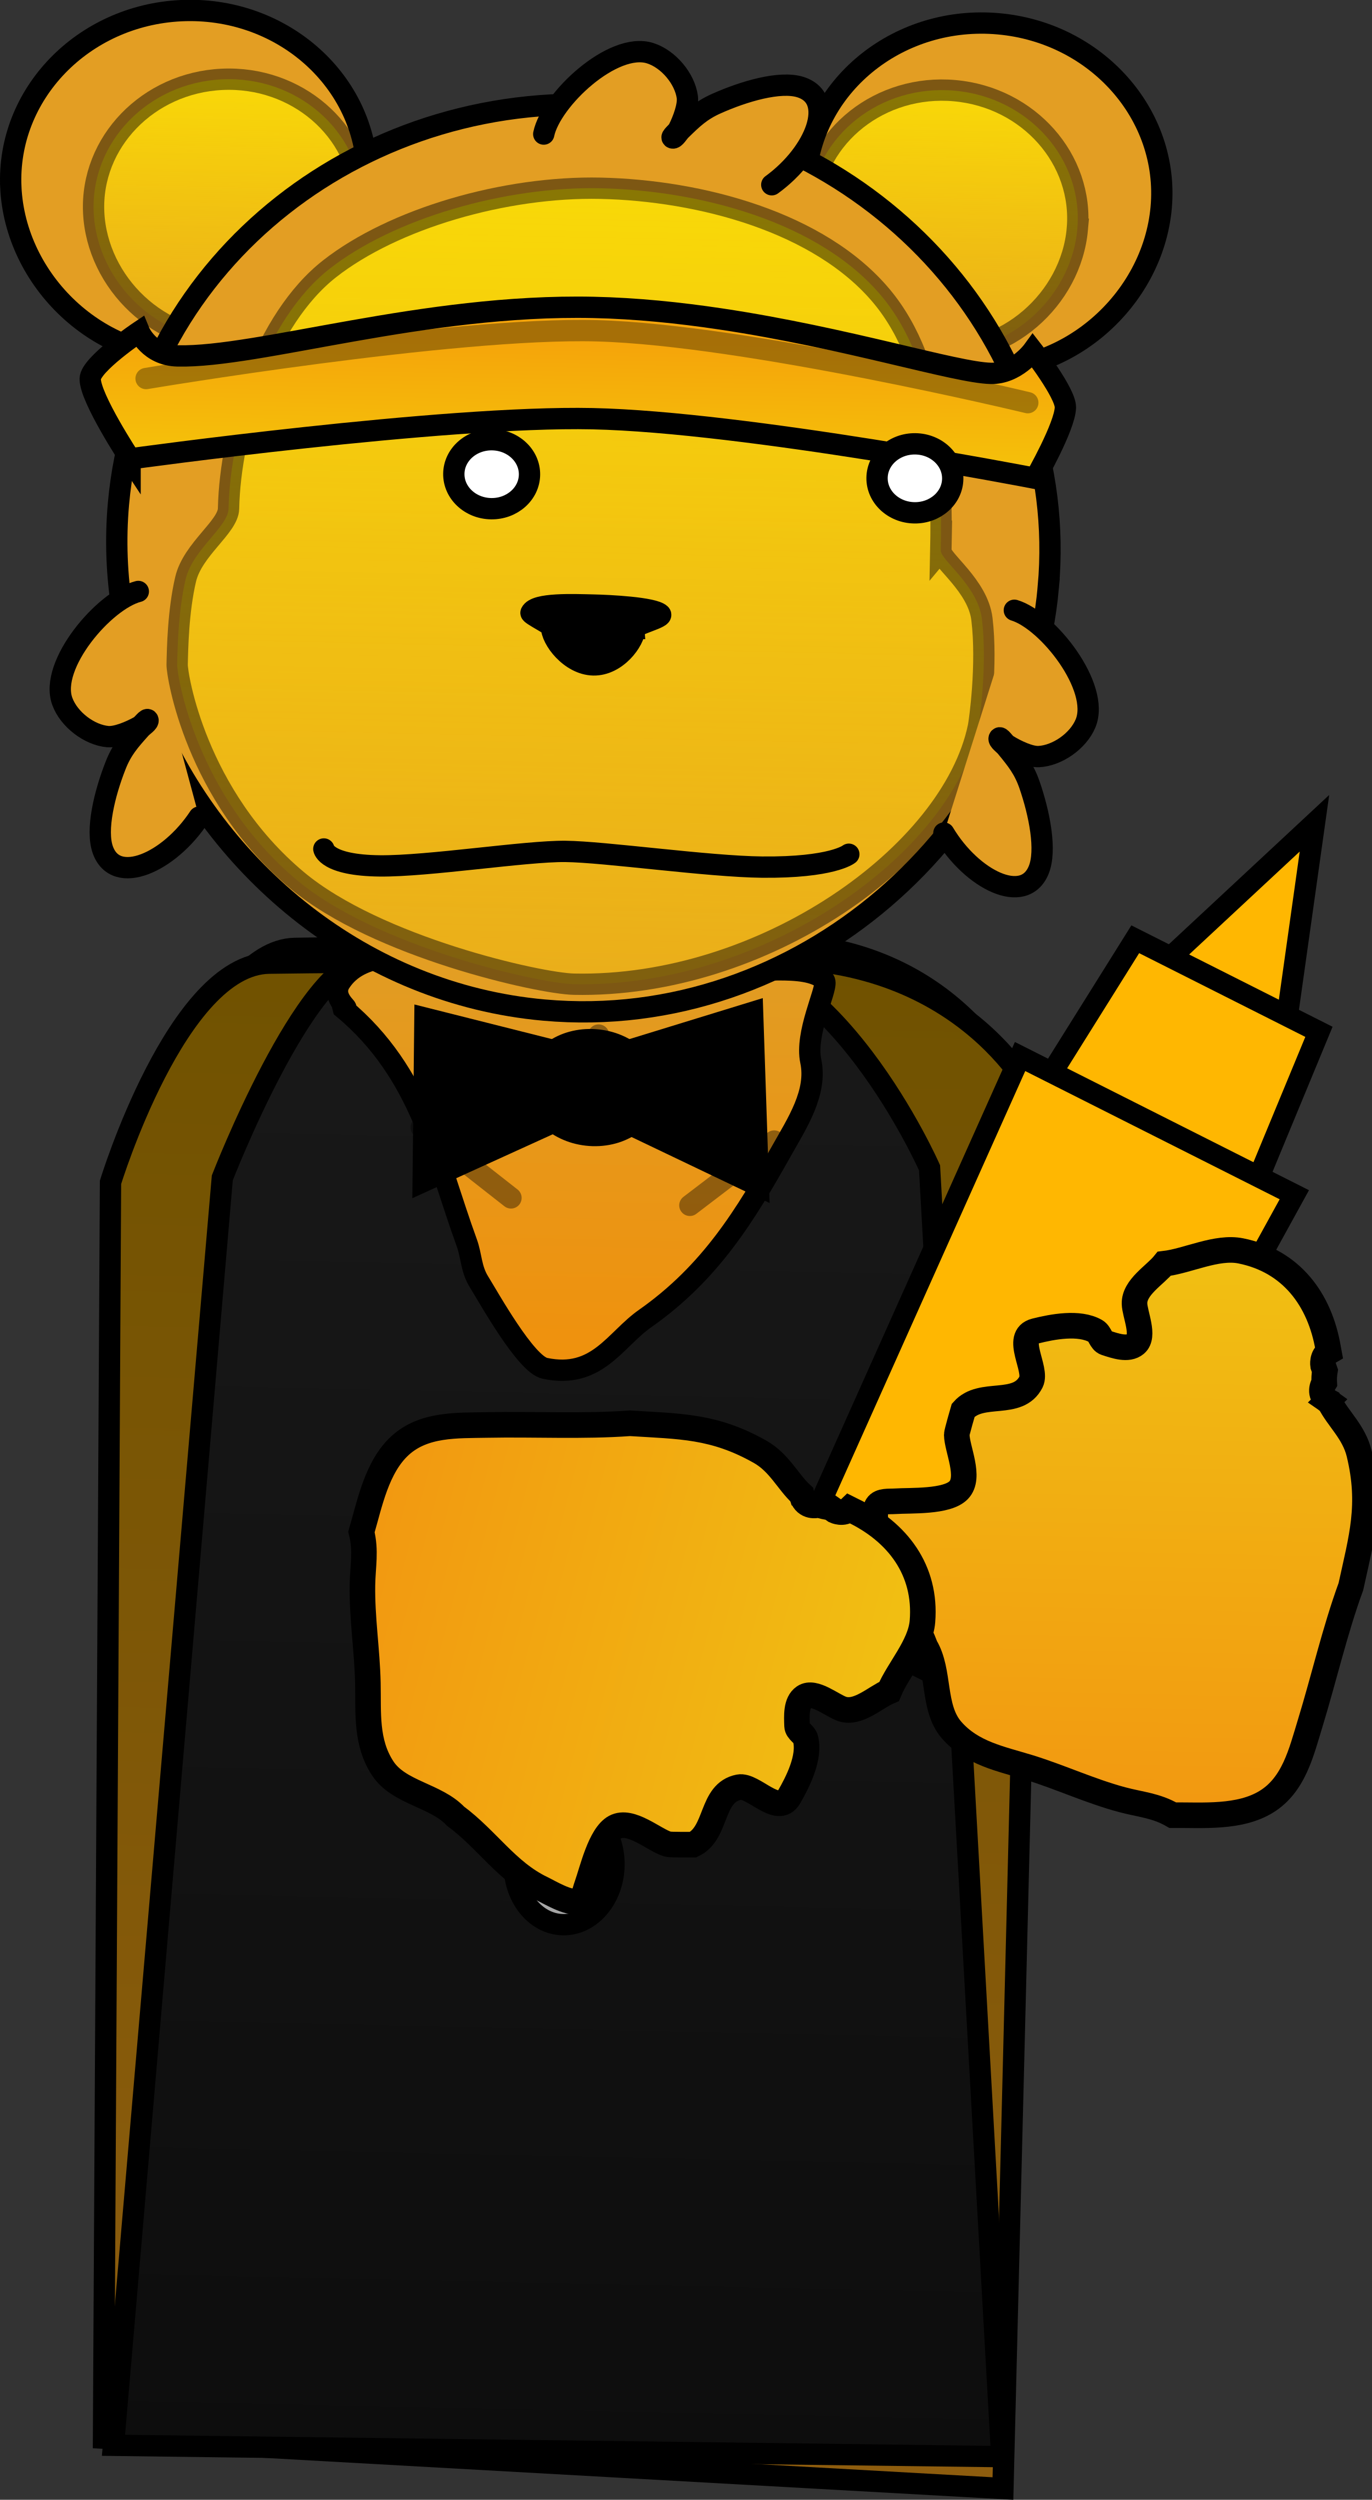 <svg version="1.1" xmlns="http://www.w3.org/2000/svg" xmlns:xlink="http://www.w3.org/1999/xlink" width="161.004" height="293.194" viewBox="0,0,161.004,293.194"><rect x="0" y="0" width="161.004" height="293.194" fill="#333333" stroke="none"/><defs><linearGradient x1="322.07" y1="178.794" x2="318.235" y2="357.597" gradientUnits="userSpaceOnUse" id="color-1"><stop offset="0" stop-color="#eca526"/><stop offset="1" stop-color="#a56d11"/></linearGradient><linearGradient x1="321.064" y1="182.796" x2="317.607" y2="343.958" gradientUnits="userSpaceOnUse" id="color-2"><stop offset="0" stop-color="#ffea00" stop-opacity="0.776"/><stop offset="1" stop-color="#ffde00" stop-opacity="0.251"/></linearGradient><linearGradient x1="321.261" y1="180.575" x2="317.426" y2="359.378" gradientUnits="userSpaceOnUse" id="color-3"><stop offset="0" stop-color="#705200"/><stop offset="1" stop-color="#8e5d0e"/></linearGradient><linearGradient x1="320.569" y1="179.955" x2="316.733" y2="358.758" gradientUnits="userSpaceOnUse" id="color-4"><stop offset="0" stop-color="#191919"/><stop offset="1" stop-color="#0d0d0d"/></linearGradient><linearGradient x1="280.507" y1="77.943" x2="279.849" y2="108.601" gradientUnits="userSpaceOnUse" id="color-5"><stop offset="0" stop-color="#ffea00" stop-opacity="0.776"/><stop offset="1" stop-color="#ffde00" stop-opacity="0.251"/></linearGradient><linearGradient x1="321.711" y1="180.911" x2="320.671" y2="229.398" gradientUnits="userSpaceOnUse" id="color-6"><stop offset="0" stop-color="#e19c23"/><stop offset="1" stop-color="#f0910c"/></linearGradient><linearGradient x1="364.454" y1="79.23" x2="363.797" y2="109.888" gradientUnits="userSpaceOnUse" id="color-7"><stop offset="0" stop-color="#ffea00" stop-opacity="0.776"/><stop offset="1" stop-color="#ffde00" stop-opacity="0.251"/></linearGradient><linearGradient x1="322.465" y1="90.704" x2="320.462" y2="184.083" gradientUnits="userSpaceOnUse" id="color-8"><stop offset="0" stop-color="#ffea00" stop-opacity="0.776"/><stop offset="1" stop-color="#ffde00" stop-opacity="0.251"/></linearGradient><linearGradient x1="321.366" y1="108.668" x2="321.014" y2="125.059" gradientUnits="userSpaceOnUse" id="color-9"><stop offset="0" stop-color="#f5a40a"/><stop offset="1" stop-color="#f5c60a"/></linearGradient><linearGradient x1="319.734" y1="239.477" x2="319.522" y2="249.338" gradientUnits="userSpaceOnUse" id="color-10"><stop offset="0" stop-color="#c6c6c6"/><stop offset="1" stop-color="#a1a1a1"/></linearGradient><linearGradient x1="319.761" y1="260.942" x2="319.51" y2="272.645" gradientUnits="userSpaceOnUse" id="color-11"><stop offset="0" stop-color="#c6c6c6"/><stop offset="1" stop-color="#a1a1a1"/></linearGradient><linearGradient x1="319.779" y1="280.311" x2="319.477" y2="294.398" gradientUnits="userSpaceOnUse" id="color-12"><stop offset="0" stop-color="#c6c6c6"/><stop offset="1" stop-color="#a1a1a1"/></linearGradient><linearGradient x1="385.524" y1="214.991" x2="384.099" y2="281.403" gradientUnits="userSpaceOnUse" id="color-13"><stop offset="0" stop-color="#f1c012"/><stop offset="1" stop-color="#f29811"/></linearGradient><linearGradient x1="358.338" y1="271.915" x2="294.082" y2="255.069" gradientUnits="userSpaceOnUse" id="color-14"><stop offset="0" stop-color="#f1c012"/><stop offset="1" stop-color="#f29811"/></linearGradient></defs><g transform="translate(-253.429,-68.656)"><g stroke-miterlimit="10"><path d="M269.579,352.914l0.965,-147.289c0,0 7.376,-25.546 17.489,-25.734c10.043,-0.187 33.839,-0.233 54.632,-0.621c22.552,-0.42 29.983,16.91 29.983,16.91l-4.02,162.498z" fill="url(#color-1)" stroke="#000000" stroke-width="2.5" stroke-linecap="butt"/><path d="M277.855,326.125l0.794,-121.243c0,0 1.689,-5.851 4.507,-11.402c2.525,-4.974 5.955,-9.708 9.889,-9.781c8.267,-0.154 27.855,-0.192 44.971,-0.511c18.564,-0.346 24.68,13.92 24.68,13.92l-3.309,133.762c0,0 -2.773,7.434 -13.214,11.159c-7.669,2.736 -22.367,2.16 -28.501,1.803c-6.574,-0.383 -24.318,-3.489 -33.036,-8.075c-7.66,-4.03 -6.782,-9.631 -6.782,-9.631z" fill="url(#color-2)" stroke-opacity="0.475" stroke="#000000" stroke-width="2.5" stroke-linecap="butt"/><path d="M265.576,354.627l0.821,-147.292c0,0 7.823,-25.536 18.599,-25.71c10.701,-0.173 36.056,-0.186 58.211,-0.544c24.029,-0.388 31.971,16.952 31.971,16.952l-4.055,162.498z" fill="url(#color-3)" stroke="#000000" stroke-width="2.5" stroke-linecap="butt"/><path d="M266.746,355.462l12.77,-148.653c0,0 9.809,-25.292 16.965,-25.544c7.107,-0.25 23.942,-0.446 38.656,-0.963c15.958,-0.562 27.375,25.324 27.375,25.324l8.468,151.165z" fill="url(#color-4)" stroke="#000000" stroke-width="2.5" stroke-linecap="butt"/><g stroke-width="2.5" stroke-linecap="butt"><path d="M254.7,90.621c-0.508,-10.902 8.443,-20.177 19.994,-20.715c11.551,-0.538 21.326,7.863 21.834,18.765c0.508,10.902 -8.489,21.328 -20.039,21.866c-11.551,0.538 -21.281,-9.014 -21.789,-19.916z" fill="#e39e23" stroke="#000000"/><path d="M264.423,93.575c-0.383,-8.218 6.364,-15.208 15.071,-15.614c8.706,-0.406 16.075,5.927 16.458,14.145c0.383,8.218 -6.399,16.076 -15.105,16.482c-8.706,0.406 -16.041,-6.795 -16.424,-15.012z" fill="url(#color-5)" stroke-opacity="0.451" stroke="#000000"/></g><g stroke-width="2.5" stroke-linecap="round"><path d="M293.661,186.739c1.346,0.628 -1.558,-0.93 -0.306,-2.861c1.169,-1.804 3.079,-2.658 5.517,-2.963c7.484,-0.939 30.822,0.519 38.817,1.563c3.128,0.409 9.288,-0.793 11.939,0.706c0.273,0.154 0.559,0.377 0.601,0.641c0.175,1.094 -2.341,6.059 -1.657,9.281c0.782,3.684 -1.587,7.261 -3.432,10.537c-4.178,7.416 -8.272,14.239 -16.009,19.663c-3.553,2.491 -5.631,7.128 -11.754,5.841c-2.25,-0.473 -6.584,-8.293 -7.735,-10.139c-0.957,-1.535 -0.87,-3.037 -1.446,-4.615c-3.575,-9.807 -5.328,-19.847 -14.489,-27.469z" fill="url(#color-6)" stroke="#000000"/><path d="M313.394,209.156l-10.54,-8.264" fill="none" stroke-opacity="0.38" stroke="#000000"/><path d="M344.277,202.486l-9.892,7.543" fill="none" stroke-opacity="0.38" stroke="#000000"/><path d="M324.162,193.593l-0.488,-3.536" fill="none" stroke-opacity="0.38" stroke="#000000"/></g><g stroke-width="2.5" stroke-linecap="butt"><path d="M389.694,93.003c-0.975,10.87 -11.106,19.997 -22.623,18.963c-11.517,-1.033 -20.058,-11.835 -19.083,-22.705c0.975,-10.87 11.102,-18.845 22.619,-17.812c11.517,1.033 20.063,10.683 19.087,21.553z" fill="#e39e23" stroke="#000000"/><path d="M379.853,95.537c-0.735,8.194 -8.371,15.073 -17.053,14.294c-8.681,-0.779 -15.119,-8.921 -14.384,-17.114c0.735,-8.194 8.368,-14.205 17.049,-13.426c8.681,0.779 15.123,8.053 14.387,16.246z" fill="url(#color-7)" stroke-opacity="0.451" stroke="#000000"/></g><path d="M376.45,137.512c-2.552,28.44 -29.057,52.317 -59.189,49.614c-21.129,-1.896 -38.43,-16.358 -46.003,-34.636c-3.227,-7.789 -4.687,-16.27 -3.925,-24.768c2.552,-28.44 29.047,-49.304 59.178,-46.6c30.132,2.703 52.49,27.95 49.938,56.39z" fill="#e39e23" stroke="#000000" stroke-width="2.5" stroke-linecap="butt"/><path d="M363.831,133.233c-0.024,1.108 4.353,4.112 4.827,8.024c0.654,5.409 -0.287,12.039 -0.418,12.667c-3.117,14.911 -25.274,30.642 -47.478,30.166c-4.014,-0.086 -23.087,-4.344 -32.473,-12.192c-11.931,-9.976 -14.097,-24.138 -14.071,-25.282c0.042,-1.877 0.117,-6.287 0.996,-10.025c0.824,-3.503 4.989,-6.132 5.035,-8.28c0.2,-9.324 4.286,-22.198 11.858,-28.13c7.51,-5.883 20.562,-9.686 31.79,-9.445c11.689,0.251 25.751,3.968 33.01,12.682c6.743,8.095 7.115,20.872 6.923,29.816z" fill="url(#color-8)" stroke-opacity="0.451" stroke="#000000" stroke-width="2.5" stroke-linecap="butt"/><path d="M268.694,122.48c0,0 -4.725,-7.174 -4.678,-9.401c0.036,-1.68 5.76,-5.518 5.76,-5.518c0,0 1.138,2.769 4.513,2.841c9.531,0.204 28.862,-6.118 48.776,-5.691c5.037,0.108 10.108,0.631 14.969,1.359c14.741,2.206 27.555,6.291 31.661,6.379c2.966,0.064 4.936,-2.639 4.936,-2.639c0,0 3.858,4.959 3.822,6.638c-0.048,2.228 -3.533,8.31 -3.533,8.31c0,0 -34.061,-6.61 -51.952,-6.994c-17.509,-0.376 -54.274,4.716 -54.274,4.716z" fill="url(#color-9)" stroke="#000000" stroke-width="2.5" stroke-linecap="butt"/><path d="M270.571,113.055c0,0 36.031,-6.063 52.92,-5.601c17.574,0.481 50.55,8.431 50.55,8.431" fill="none" stroke-opacity="0.322" stroke="#000000" stroke-width="2.5" stroke-linecap="round"/><path d="M317.238,84.381c0.836,-4.025 8.114,-10.858 12.477,-9.489c2.168,0.681 4.082,3.009 4.369,5.137c0.133,0.986 -0.446,2.628 -1.046,3.809c-0.17,0.334 -0.962,0.911 -0.688,1c0.275,0.089 0.645,-0.605 0.959,-0.912c1.402,-1.37 2.363,-2.305 4.193,-3.121c3.243,-1.447 7.461,-2.682 9.85,-1.935c4.286,1.341 1.848,7.676 -3.355,11.456" fill="#e39e23" stroke="#000000" stroke-width="2.5" stroke-linecap="round"/><path d="M372.462,140.232c3.936,1.185 10.105,9.034 8.359,13.26c-0.868,2.1 -3.355,3.803 -5.5,3.902c-0.994,0.046 -2.579,-0.674 -3.703,-1.376c-0.318,-0.198 -0.823,-1.039 -0.935,-0.773c-0.112,0.266 0.546,0.695 0.824,1.035c1.242,1.517 2.089,2.556 2.742,4.45c1.157,3.357 2.018,7.668 1.064,9.982c-1.712,4.152 -7.808,1.168 -11.118,-4.346" fill="#e39e23" stroke="#000000" stroke-width="2.5" stroke-linecap="round"/><path d="M276.798,164.492c-3.543,5.367 -9.762,8.087 -11.294,3.865c-0.854,-2.353 0.191,-6.622 1.491,-9.927c0.733,-1.864 1.624,-2.866 2.93,-4.328c0.293,-0.328 0.969,-0.728 0.868,-0.999c-0.101,-0.271 -0.642,0.547 -0.968,0.732c-1.153,0.653 -2.767,1.304 -3.758,1.216c-2.139,-0.191 -4.55,-1.998 -5.328,-4.134c-1.564,-4.297 4.936,-11.874 8.92,-12.89" fill="#e39e23" stroke="#000000" stroke-width="2.5" stroke-linecap="round"/><path d="M327.925,142.373c-0.031,1.461 -2.167,4.326 -4.866,4.268c-2.699,-0.058 -4.94,-3.017 -4.909,-4.477c0.004,-0.209 -2.498,-1.447 -2.409,-1.64c0.532,-1.157 5.041,-0.95 7.354,-0.9c1.765,0.038 6.985,0.289 7.828,1.066c0.446,0.411 -2.986,1.178 -2.997,1.683z" fill="#000000" stroke="#000000" stroke-width="2.5" stroke-linecap="butt"/><path d="M324.883,244.52c-0.058,2.723 -2.459,4.88 -5.361,4.817c-2.902,-0.062 -5.208,-2.32 -5.15,-5.043c0.058,-2.723 2.459,-4.88 5.361,-4.817c2.902,0.062 5.208,2.32 5.15,5.043z" fill="url(#color-10)" stroke="#000000" stroke-width="2.5" stroke-linecap="butt"/><path d="M325.053,266.91c-0.069,3.232 -2.551,5.799 -5.543,5.735c-2.992,-0.064 -5.362,-2.736 -5.292,-5.968c0.069,-3.232 2.551,-5.799 5.543,-5.735c2.992,0.064 5.362,2.736 5.292,5.968z" fill="url(#color-11)" stroke="#000000" stroke-width="2.5" stroke-linecap="butt"/><path d="M325.479,287.48c-0.083,3.89 -2.771,6.987 -6.002,6.918c-3.232,-0.069 -5.784,-3.279 -5.7,-7.169c0.083,-3.89 2.771,-6.987 6.002,-6.918c3.232,0.069 5.784,3.279 5.7,7.169z" fill="url(#color-12)" stroke="#000000" stroke-width="2.5" stroke-linecap="butt"/><g fill="#000000" stroke="#000000" stroke-width="2.5"><path d="M323.229,193.086l18.517,-5.69l0.68,20.346l-19.729,-9.426l-19.61,8.923l0.207,-19.17z" stroke-linecap="round"/><path d="M329.807,196.415c0.018,3.104 -3.03,5.532 -6.808,5.422c-3.778,-0.11 -6.855,-2.716 -6.873,-5.82c-0.018,-3.104 3.03,-5.532 6.808,-5.422c3.778,0.11 6.855,2.716 6.873,5.82z" stroke-linecap="butt"/></g><g fill="#ffb701" stroke="#000000" stroke-width="2.5" stroke-linecap="butt"><path d="M386.803,184.644l20.878,-19.43l-3.94,27.963z"/><path d="M408.207,189.678c0,0 -3.358,8.11 -5.068,12.24c-1.753,4.234 -5.325,12.861 -5.325,12.861l-25.596,-12.894l14.434,-23.065z"/><path d="M344.799,255.847l28.335,-63.274l32.183,16.212c0,0 -11.485,20.867 -17.121,31.108c-5.499,9.991 -16.295,29.606 -16.295,29.606z"/></g><path d="M409.228,232.958c0.079,0.056 0.157,0.105 0.233,0.145c0.992,1.975 2.857,3.497 3.472,6.055c1.449,6.029 0.287,9.808 -0.977,15.59c-1.892,5.182 -3.165,10.768 -4.797,16.093c-1.033,3.369 -1.903,7.154 -5.121,9.136c-3.149,1.939 -7.486,1.556 -10.988,1.576c-1.968,-1.14 -3.799,-1.244 -5.934,-1.815c-3.731,-0.997 -7.233,-2.641 -10.895,-3.771c-3.329,-1.027 -6.735,-1.638 -9.137,-4.412c-2.254,-2.602 -1.325,-6.839 -3.055,-9.76c-1.623,-4.326 -4.634,-7.606 -5.39,-12.079c-0.148,-0.877 -0.872,-3.524 -0.272,-4.458c0.389,-0.605 1.378,-0.473 2.096,-0.52c1.85,-0.121 6.08,0.121 7.462,-1.3c1.464,-1.504 -0.203,-4.834 -0.221,-6.509c-0.003,-0.271 0.745,-2.813 0.76,-2.867c2.117,-2.395 6.416,-0.277 7.957,-3.323c0.767,-1.516 -2.038,-5.327 0.492,-5.965c1.981,-0.5 5.161,-1.118 7.096,0.006c0.522,0.303 0.608,1.187 1.182,1.373c1.108,0.36 2.608,0.892 3.5,0.143c1.11,-0.931 -0.097,-3.5 -0.128,-4.728c-0.049,-1.948 2.41,-3.343 3.491,-4.691c2.768,-0.326 6.143,-2.076 8.979,-1.508c5.908,1.183 9.287,5.686 10.26,11.466c0.023,0.136 0.047,0.265 0.07,0.387c-0.856,0.498 -0.673,1.586 -0.673,1.586l0.218,0.625c-0.083,0.502 -0.105,0.967 -0.08,1.401c-0.151,0.245 -0.717,1.327 0.4,2.124z" fill="url(#color-13)" stroke="#000000" stroke-width="3" stroke-linecap="butt"/><path d="M353.039,168.848c0,0 -1.948,1.593 -10.185,1.51c-6.294,-0.063 -18.476,-1.797 -23.087,-1.843c-4.655,-0.047 -16.094,1.758 -21.756,1.701c-6.289,-0.063 -6.58,-1.985 -6.58,-1.985" fill="none" stroke="#000000" stroke-width="2.5" stroke-linecap="round"/><path d="M315.566,124.335c-0.03,2.235 -2.043,4.019 -4.495,3.986c-2.453,-0.033 -4.417,-1.871 -4.386,-4.106c0.03,-2.235 2.043,-4.019 4.495,-3.986c2.453,0.033 4.417,1.871 4.386,4.106z" fill="#ffffff" stroke="#000000" stroke-width="2.5" stroke-linecap="butt"/><path d="M365.232,124.818c-0.03,2.235 -2.043,4.019 -4.495,3.986c-2.453,-0.033 -4.417,-1.871 -4.386,-4.106c0.03,-2.235 2.043,-4.019 4.495,-3.986c2.453,0.033 4.417,1.871 4.386,4.106z" fill="#ffffff" stroke="#000000" stroke-width="2.5" stroke-linecap="butt"/><path d="M347.562,244.191c0.459,1.293 1.655,1.045 1.933,0.967c0.41,0.143 0.863,0.25 1.369,0.308l0.541,0.381c0,0 0.996,0.474 1.71,-0.212c0.111,0.056 0.229,0.114 0.353,0.173c5.292,2.521 8.695,7.006 8.212,13.011c-0.232,2.883 -2.84,5.649 -3.913,8.221c-1.593,0.67 -3.61,2.652 -5.469,2.07c-1.172,-0.367 -3.311,-2.232 -4.511,-1.42c-0.965,0.653 -0.865,2.241 -0.823,3.405c0.022,0.603 0.848,0.929 0.996,1.514c0.55,2.17 -0.916,5.058 -1.941,6.826c-1.308,2.257 -4.203,-1.485 -5.872,-1.163c-3.352,0.647 -2.494,5.362 -5.378,6.74c-0.056,-0 -2.706,0.022 -2.966,-0.055c-1.606,-0.477 -4.351,-2.993 -6.199,-1.998c-1.745,0.94 -2.673,5.074 -3.297,6.82c-0.242,0.677 -0.386,1.665 -1.074,1.873c-1.062,0.321 -3.409,-1.101 -4.212,-1.485c-4.094,-1.954 -6.423,-5.749 -10.137,-8.496c-2.335,-2.465 -6.664,-2.734 -8.548,-5.615c-2.008,-3.071 -1.662,-6.513 -1.736,-9.997c-0.082,-3.831 -0.703,-7.651 -0.638,-11.512c0.037,-2.21 0.439,-3.999 -0.118,-6.204c0.979,-3.363 1.801,-7.639 4.529,-10.135c2.788,-2.551 6.667,-2.35 10.19,-2.419c5.568,-0.109 11.289,0.199 16.791,-0.199c5.907,0.371 9.86,0.29 15.26,3.337c2.291,1.293 3.243,3.504 4.87,4.999c0.018,0.084 0.043,0.172 0.075,0.264z" fill="url(#color-14)" stroke="#000000" stroke-width="3" stroke-linecap="butt"/></g></g></svg>